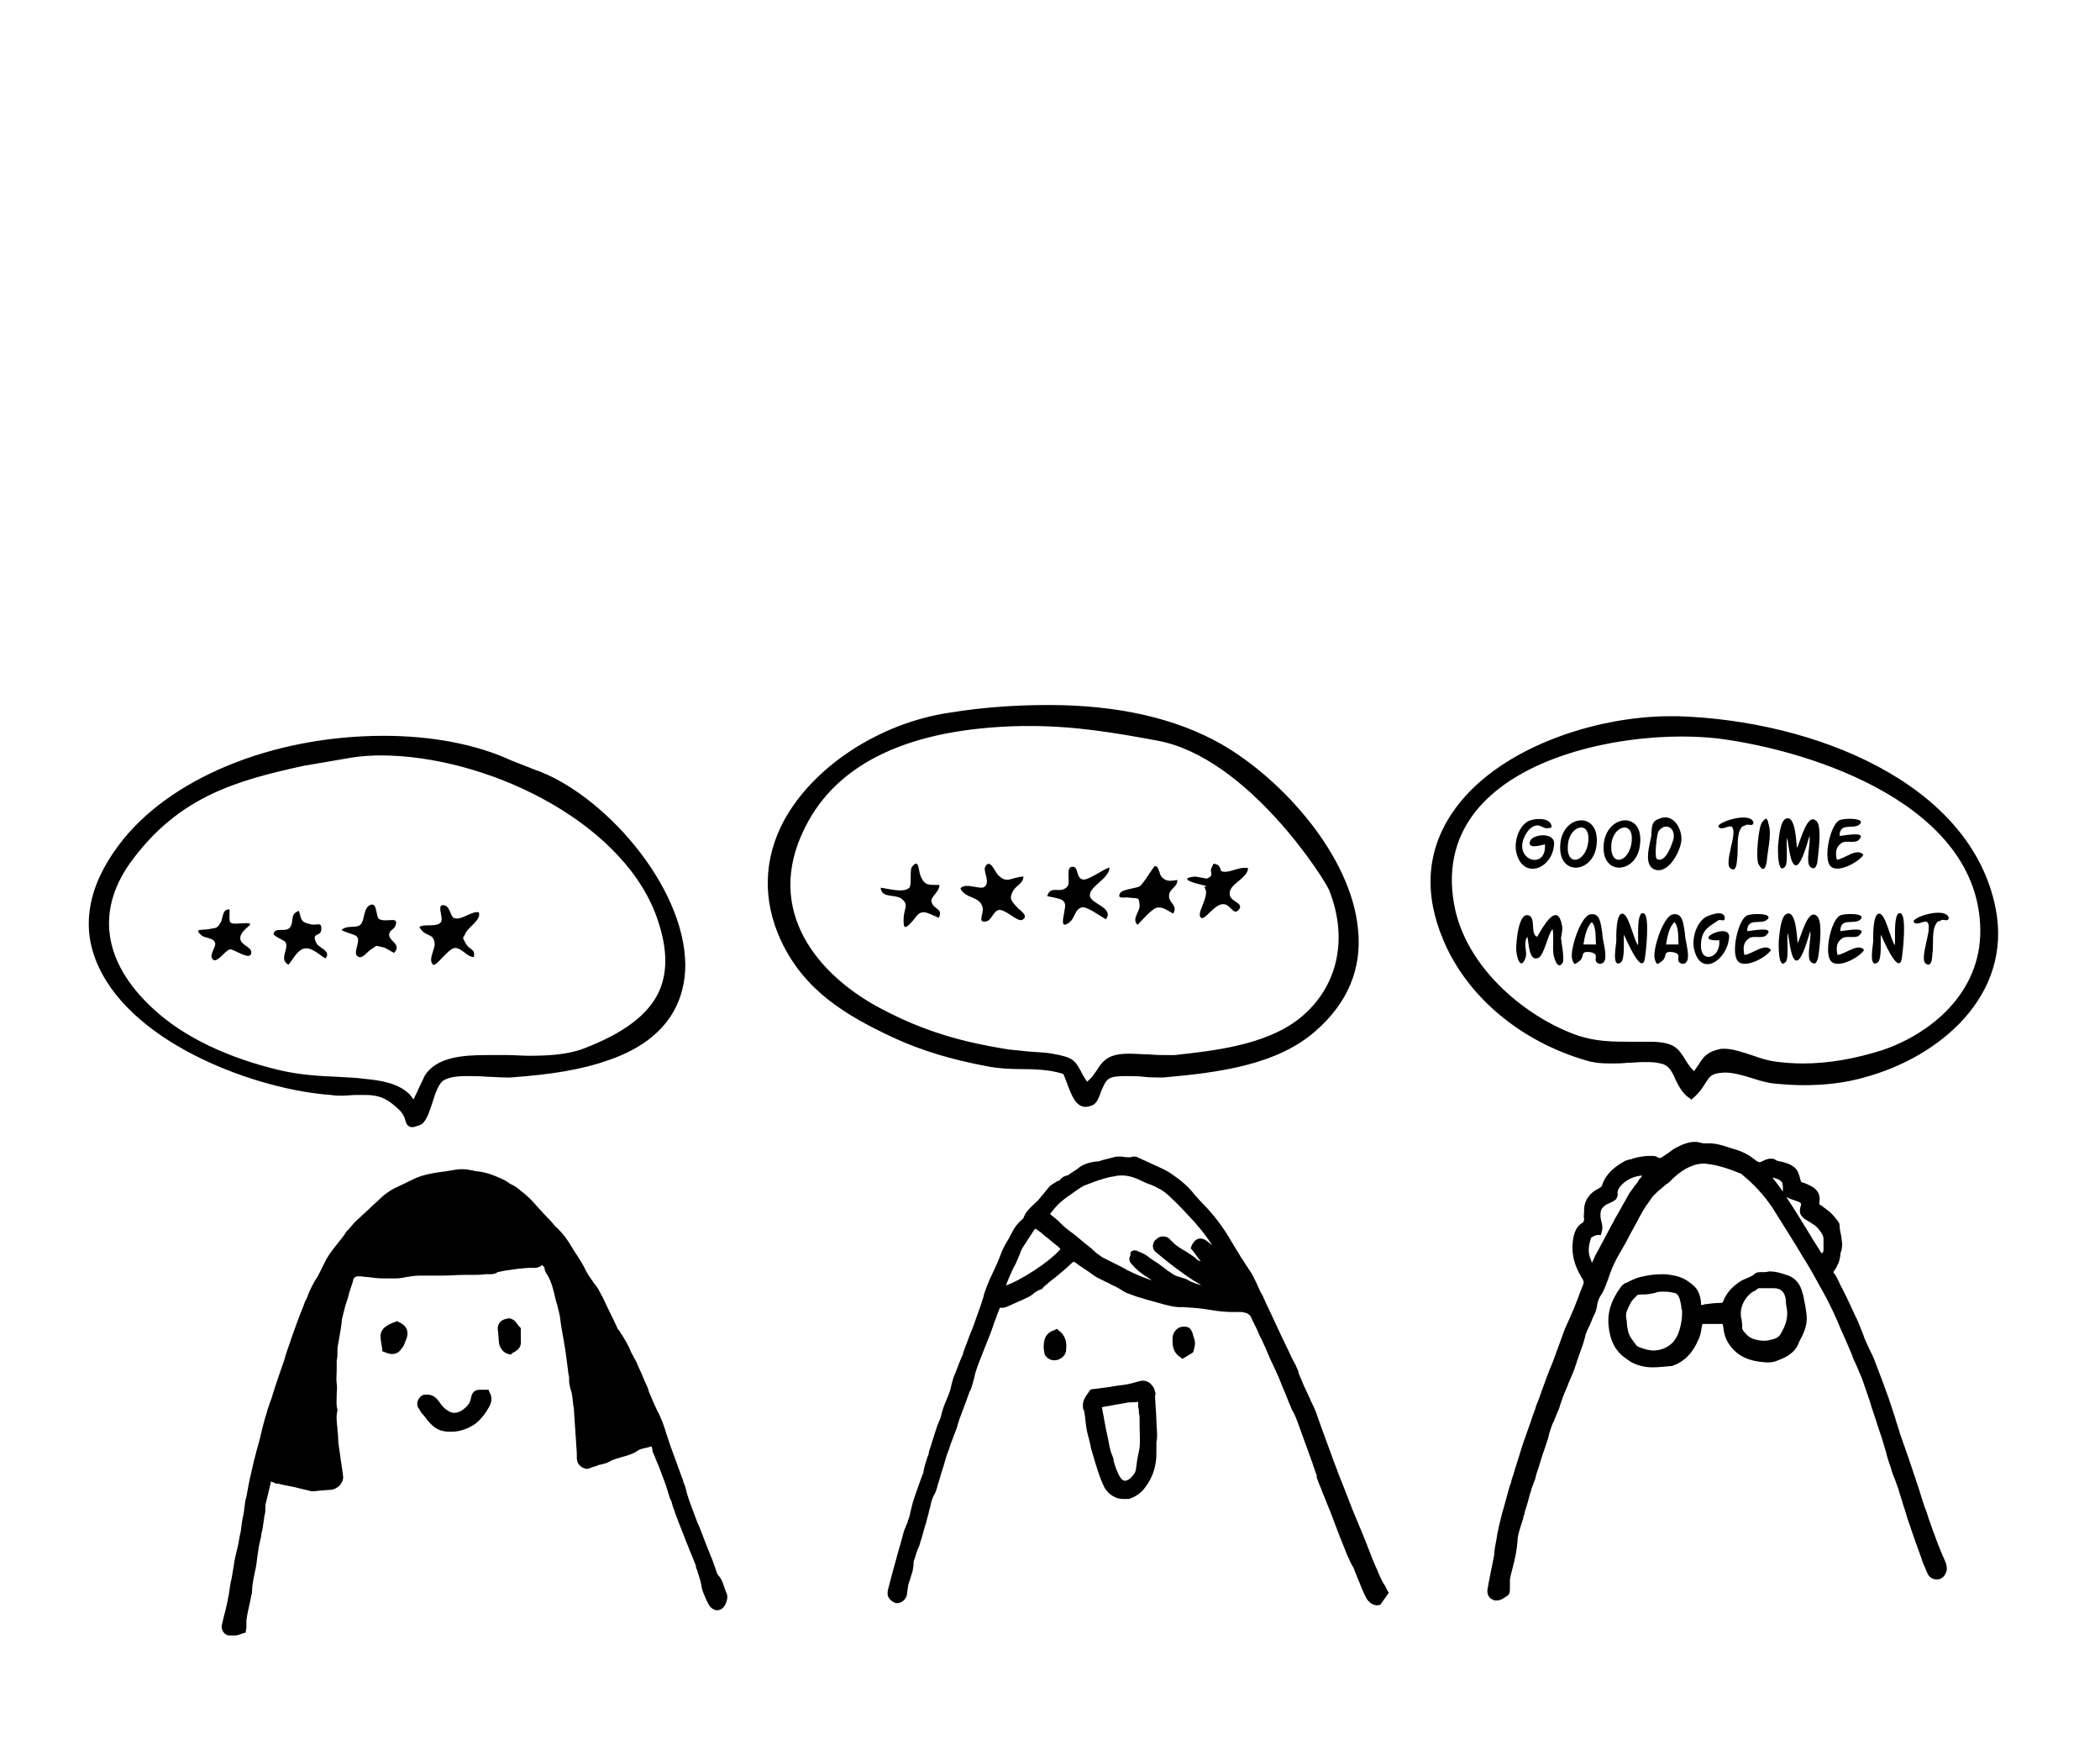 <svg xmlns="http://www.w3.org/2000/svg" viewBox="0 0 300 250"><path d="M33.6 233.6h-.8c-.4 0-.7-.2-.9-.5-.2-.3-.3-.7-.2-1 .1-.4.2-.9.3-1.3.3-1 .5-2.1.7-3.1.1-.8.2-1.5.4-2.3l.3-1.8c.1-.8.3-1.6.5-2.4.2-.8.3-1.7.5-2.5.1-.8.2-1.7.4-2.5.1-.5.1-.9.2-1.4 0-.3.1-.7.2-1l.2-1.1c.2-1.2.5-2.4.8-3.7.1-.5.3-1.1.4-1.6l.5-1.8c.3-1.3.6-2.6 1-3.8.1-.5.3-.9.4-1.3.1-.3.2-.5.3-.8.1-.4.3-.9.4-1.3l.6-1.8c.3-.8.5-1.5.8-2.3l.2-.7c.2-.7.5-1.4.7-2.1.6-1.7 1.2-3.4 1.9-5.1.1-.3.2-.6.4-.9.4-1.1.9-2.2 1.6-3.2l.6-1.2.6-1.2c.4-.7.9-1.4 1.4-2l.4-.5c.4-.5.8-1 1.1-1.5l.3-.3c.5-.6.9-1.1 1.5-1.6.4-.4.9-.8 1.4-1.3.5-.5 1-.9 1.5-1.4.6-.6 1.3-1.1 2-1.5.6-.3 1.3-.6 1.9-.9.3-.2.7-.3 1-.5 1.5-.7 3.1-.9 4.6-1.1l.6-.1c.6-.1 1.1-.2 1.7-.2.6 0 1.1.1 1.6.2.1 0 .3.1.5.1 1.2.1 2.3.5 3.4 1 .5.2 1 .5 1.4.8l.4.2c.4.2.8.5 1.1.8 1 .7 1.8 1.6 2.4 2.3.4.4.8.9 1.2 1.3.4.4.8.8 1.1 1.2.2.2.3.4.5.5.6.6 1.2 1.3 1.7 2.1.3.5.6 1 1 1.6.5.8 1 1.5 1.4 2.4.3.6.7 1.1 1.1 1.7.2.3.5.6.7 1 .2.4.4.7.6 1.1l.9 1.9c.4.8.8 1.6 1.2 2.5 0 .1.1.2.2.3.1.1.2.2.2.3.1.2.3.4.4.6.4.7.8 1.3 1.1 2.1.1.3.3.5.4.8.1.2.3.5.4.7.3.8.7 1.5 1 2.3l.3.7c.2.4.4.8.5 1.3.4.9.8 1.9 1.2 2.7.6 1.1 1 2.3 1.3 3.3l.6 1.8s.8 2.2 1.1 3c0 0 .4 1.1.5 1.4.1.2.2.4.2.6.2.5.4 1 .5 1.6.4 1.4 1 2.8 1.5 4.2.3.6.5 1.2.7 1.7.5 1.3 1 2.6 1.5 3.8l.6 1.7c0 .1 0 .1.1.2 0 .1 0 .1.1.2.5.5.7 1.2.9 1.8.1.3.2.5.3.8.3.6-.1 1.8-.7 2.2-.2.1-.4.2-.6.2-.5 0-1-.3-1.3-.9l-.3-.6c-.3-.7-.6-1.3-.7-2-.1-.8-.4-1.4-.6-2.2-.1-.2-.2-.4-.2-.7l-.6-1.5c-.1-.2-.2-.5-.3-.7-.2-.6-.5-1.2-.7-1.8-.6-1.5-1.2-3-1.7-4.5-.1-.4-.2-.8-.4-1.1-.3-1-.6-2-1-3-.2-.5-.4-1.1-.6-1.6-.3-.6-.5-1.3-.8-1.9-.1-.2-.1-.3-.1-.5 0-.1-.1-.2-.1-.3v-.1H93c-.2.1-.4.1-.7.2-.5.1-.9.2-1.2.4-.7.5-1.5.7-2.2.9-.6.2-1.2.3-1.7.6s-1 .4-1.4.5c-.2 0-.4.1-.6.2-.1 0-.3.1-.4.1-.2.1-.4.1-.5.2-.1 0-.3.1-.4.1-.4 0-.8-.2-1.1-.5-.3-.3-.4-.7-.4-1.1v-.5c0-.6-.1-1.2-.1-1.7-.1-1.4-.2-2.9-.3-4.4 0-.3 0-.5-.1-.8-.1-.8-.1-1.6-.4-2.4-.1-.4-.2-.8-.2-1.2v-.5l-.1-.5c-.2-1.6-.4-3.3-.7-4.9-.2-1.1-.4-2.2-.5-3.2-.1-.5-.2-.9-.3-1.3-.1-.5-.3-1-.4-1.5-.3-1.3-.6-2.5-1.3-3.5-.1-.2-.2-.4-.2-.6 0-.1 0-.2-.1-.2-.1-.2-.2-.3-.2-.3s-.1 0-.2.1c-.4.3-.8.3-1 .3h-.8c-.4 0-.9.1-1.3.1l-2.1.3-1 .2c-.4.3-.8.3-1 .3h-.7c-.8.1-1.5.1-2.2.1h-.9c-1 0-2 .1-3 .1H60c-.7 0-1.3.1-1.9.2-.5.1-1 .2-1.5.2H54.7c-.7 0-1.5-.1-2.2-.2-.3 0-1-.1-1-.1h-.1-.2c-.4 0-.7.1-.8.8l-.3.9c-.1.2-.1.4-.2.6l-.2.8c-.3.8-.5 1.6-.7 2.4-.1.4-.2.8-.2 1.2 0 .2-.1.4-.1.7 0 .2-.1.4-.1.6-.1.6-.2 1.2-.3 1.7-.1.4-.1.8-.1 1.3 0 .3 0 .7-.1 1v1.4c0 .7-.1 1.3 0 1.9.1.6 0 1.1 0 1.6 0 .8-.1 1.5.1 2.1v.2c-.2.8-.1 1.6 0 2.5 0 .4.1.9.1 1.3 0 .9.2 1.8.3 2.6l.1.8c.1.4.1.8.2 1.2 0 .3.1.6.1.9.1.4-.1.9-.4 1.3-.4.4-.9.7-1.4.7-.5 0-.9.1-1.4.1-.2 0-.8.1-.8.1h-.5c-.8-.2-1.7-.4-2.5-.6l-1-.2-.5-.1c-.4-.1-.7-.2-1.1-.2-.2-.1-.4-.2-.5-.2l-.2-.1-.1.5c-.2.9-.4 1.7-.6 2.5-.1.3-.1.7-.1 1 0 .3 0 .5-.1.8-.1.7-.2 1.3-.3 2-.1.4-.2.8-.2 1.1-.1.4-.2.8-.3 1.3-.1.4-.1.9-.2 1.3-.1.8-.2 1.7-.4 2.5-.2 1-.4 1.9-.4 2.8 0 .2 0 .3-.1.4v.1l-.2 1c-.2.9-.4 1.7-.5 2.6v.9c0 .3-.1.5-.1.8-.6.1-1 .4-1.5.4zM155.1 158.1c-1.4 0-2-1.6-2.6-3.2-.2-.5-.4-1.1-.6-1.5-1.8-.6-4-.7-6.1-.7-1.6 0-3.3-.1-4.8-.4-5.3-1-9.5-2.3-13.4-4.1-6.6-3.1-12.7-6.6-16.1-14-2.6-5.7-2.4-11.6.5-17 4.2-7.7 13.6-13.9 23.6-15.4 4.9-.8 9.7-1.1 14.2-1.1 9.9 0 18.2 1.9 24.7 5.6 8.7 5 18.5 15.9 19.5 26.4.6 5.7-1.5 10.6-6.1 14.6-5.5 4.8-13.7 5.9-21.7 6.6h-.7c-.6 0-1.3 0-2.1-.1-.9-.1-1.8-.1-2.6-.1-1.2 0-2 .1-2.4.4-.5.3-.8 1.1-1.1 1.8-.3.8-.5 1.5-1.1 1.9-.2.1-.7.3-1.1.3zm-7.9-54.4H146c-15.9.3-26.4 5.2-31 14.5-6 11.9 1.9 21.3 11.3 26.1 5.6 2.9 10.8 4.5 17.8 5.6.9.1 1.9.2 2.9.3 1.1.1 2.3.1 3.3.3 2.9.5 3.2.9 4 2.3.2.4.5 1 1 1.7.5-.4.9-.9 1.3-1.5.5-.8 1.1-1.8 2.4-2.2.6-.2 1.3-.3 2.3-.3.9 0 1.9.1 2.8.1 1 .1 1.9.1 2.7.1h1c5.5-.6 13-1.4 17.8-5.2 5.4-4.3 7.1-11.2 4.3-18.3-.5-1.4-11.6-19-24.5-21.4-5.9-1.1-11.7-2.1-18.2-2.1zM241.6 157c-1.1-.6-1.7-1.7-2.2-2.7-.5-1.2-1-2.2-2.2-2.4-.7-.2-1.4-.2-2.4-.2-.8 0-1.5.1-2.3.1-.8.1-1.6.1-2.5.1-1.3 0-2.3-.1-3.3-.4-9.4-2.7-17.1-9.1-20.5-17.2-2.8-6.6-2.4-12.7 1.2-18.1 6.1-9.2 20.3-13.9 31.2-13.9h1.1c19.4.6 41.9 9.5 45.4 27.5 2.4 12.4-8 21.2-18.8 24.1-2.8.8-5.7 1.1-8.7 1.1-1.3 0-2.6-.1-3.9-.2-1.1-.1-2.2-.4-3.4-.8-1.3-.4-2.7-.8-3.8-.8h-.2c-1.8.1-2 .5-2.6 1.4-.4.6-.8 1.4-2 2.4l-.3.2.2-.2zm-1.4-51.8c-9.6 0-23.1 2.8-29.4 10.7-3.1 3.9-4.1 8.7-2.9 14.1 2 8.7 10.3 15.3 17.2 17.8 2.8 1 5.3 1 8.1 1h2.9c3 .1 3.6.9 4.5 2.3.3.5.7 1.2 1.4 1.9.3-.4.5-.7.7-1 .7-1.1 1.2-1.8 3.2-2.2h.5c1.1 0 2.6.5 4.1 1 1.1.4 2.2.7 2.9.8 1.4.2 2.8.3 4.2.3 3.7 0 7.5-.7 11.3-1.9 6.8-2.3 14.1-8.1 14-17.2-.2-17.7-23.6-25.5-37.3-27.3-1.7-.2-3.5-.3-5.4-.3zM196.8 229.3c-.7 0-1.2-.4-1.6-1-.2-.4-.4-.8-.6-1.3-.2-.4-.3-.8-.5-1.2l-.6-1.5c-.1-.3-.3-.7-.5-1-.2-.4-.4-.9-.6-1.3-.4-1.1-.9-2.2-1.3-3.3-.4-1-.7-1.9-1.1-2.9-.4-.9-.7-1.8-1.1-2.7-.2-.6-.5-1.2-.7-1.8-.1-.2-.1-.3-.1-.5 0-.1 0-.2-.1-.3l-.5-1.5c-.7-1.9-1.4-3.9-2.1-5.8-.2-.5-.4-1.1-.7-1.6-.2-.3-.3-.7-.5-1.1l-.6-1.5c-.3-.7-.6-1.4-.9-2.2-.4-.9-.8-1.8-1.2-2.6l-.6-1.4c-.1-.3-.3-.6-.4-.9-.2-.4-.3-.7-.5-1l-.3-.7c-.3-.7-.7-1.4-1-2.1-.2-.4-.6-.6-1.3-.7h-1.3c-.9 0-2.1-.1-3.2-.3-1.1-.2-2.3-.3-3.9-.4h-.7c-1.2-.1-2.4-.5-3.5-.8-.4-.1-.7-.2-1.1-.3-.5-.2-1.1-.3-1.6-.5l-.8-.3c-.1 0-.3-.1-.5-.2-.4-.2-.8-.5-1.2-.7-.3-.2-.7-.3-1-.5-.3-.2-.7-.3-1-.5-.4-.2-.9-.4-1.3-.7-.7-.5-1.4-1-2.2-1.5-.2-.2-.4-.3-.7-.5-.2.1-.4.3-.5.4-.7.7-1.5 1.3-2.2 1.9-.4.3-.8.6-1.1.9-.2.1-.3.3-.5.4-.1.2-.3.4-.5.4-.3.1-.6.3-.9.5l-.2.2c-.4.3-.7.4-1.1.6l-.4.2c-.8.3-1.5.7-2.3 1-.3.1-.5.1-.8.1h-.1v.1c-.1.3-.3.7-.4 1-.1.4-.3.8-.4 1.1-.2.6-.4 1.2-.6 1.7-.3.7-.5 1.3-.8 2-.3.8-.6 1.5-.9 2.3-.2.6-.4 1.1-.5 1.7-.1.4-.2.7-.3 1.1-.1.3-.2.7-.4 1l-.5 1.4-.9 2.4c-.1.2-.1.4-.2.6-.1.2-.1.5-.2.7-.2.5-.4 1.1-.6 1.6-.3.7-.5 1.5-.8 2.2-.3.9-.5 1.8-.8 2.6-.2.8-.5 1.6-.7 2.4-.1.3-.2.6-.4.9-.2.4-.3.7-.4 1.1-.1.6-.3 1.1-.4 1.7-.1.2-.1.4-.2.7l-.1.4c-.3.9-.5 1.8-.8 2.7-.1.4-.2.7-.4 1.1-.2.5-.3 1-.5 1.5-.1.2-.1.5-.1.7 0 .3-.1.5-.1.8-.1.3-.2.7-.3 1l-.3.9c-.1.3-.1.7-.2 1.2 0 .9-.6 1.5-1.4 1.6-.6 0-1.4-.7-1.4-1.3 0-.3 0-.5.1-.8.2-.8.4-1.5.6-2.3l.5-1.8c.3-1.2.7-2.4 1-3.6.1-.5.3-.9.5-1.4.1-.2.2-.4.2-.6.2-.4.3-.9.4-1.4l.3-1.2c.3-1 .7-2 1-2.9l.4-1.1c0-.1.1-.1.1-.2.1-.9.4-1.6.6-2.3.1-.2.2-.4.2-.7.2-.6.4-1.3.6-1.9.3-.9.5-1.7.9-2.6.2-.4.3-.9.4-1.3.2-.7.5-1.4.8-2.1.2-.5.4-1 .5-1.6.1-.4.2-.8.3-1.1l.6-1.5c.1-.3.2-.5.3-.8.1-.2.2-.5.3-.7.1-.2.2-.4.2-.6l.6-1.6c.3-.9.7-1.7 1-2.6.4-1.2.9-2.4 1.3-3.8.2-.9.6-1.7.9-2.5l.2-.4c.2-.4.3-.7.5-1.1.3-.6.5-1.1.7-1.6.3-.9.7-1.7 1.2-2.5.2-.3.3-.6.5-.9.4-.9 1-1.6 1.7-2.2.3-.9.9-1.4 1.5-2 .3-.3.6-.5.8-.8.2-.2.3-.4.5-.6.3-.4.6-.7.9-1.1.3-.3.7-.5 1-.7.1-.1.3-.1.4-.2h.1c.3-.5.7-.6 1-.7.2 0 .3-.1.4-.2.2-.1.4-.3.6-.4.3-.2.5-.3.7-.5.8-.6 1.7-.8 2.5-.9h.2c.2 0 .4-.1.7-.2l.8-.2 1.2-.3h.8c.4.1.7.1 1 .1.2 0 .3 0 .5-.1h.2c.2 0 .3 0 .5.1.7.3 3.9 1.8 3.9 1.8.8.4 1.4.9 2.1 1.4.9.7 1.6 1.4 2.2 2.2.4.4.7.8 1.1 1.2 1.5 1.5 2.9 3.3 4.1 5.4.5.8.9 1.5 1.4 2.3.5.8 1 1.5 1.5 2.3.5.9.9 1.8 1.3 2.7l.2.3c.4.9.8 1.8 1.3 2.8.4.9.9 1.9 1.3 2.8.4.8.8 1.7 1.2 2.5.3.7.6 1.3 1 2 .1.2.2.5.3.7l.1.2v.2l.8 1.9c.5 1 .9 2 1.4 3 .1.2.2.5.3.7l.1.3.6 1.7c.5 1.4 1 2.7 1.5 4.1.3.9.7 1.8 1 2.7l.8 2c.4 1 .8 2.1 1.2 3.1l1.5 3.6.6 1.5.5 1.3c.4 1.1.9 2.1 1.3 3.1.2.4.4.9.7 1.3.1.2.3.5.4.8l.2.3-1.2 1.7-.4.1zm-34.7-50.7c.1 0 .3 0 .4.1.5.2 1 .4 1.4.7.5.4 1.1.8 1.6 1.1l1.2.9c.1.1.2.2.3.2.4.3.8.6 1.2.7.3.1.6.2 1 .3.3.1.5.2.8.4.5.2.9.4 1.4.5.2 0 .4.1.6.2-.5-.2-1-.5-1.5-.8-1.7-1.1-3.4-2.4-5.2-3.9-.4-.3-.6-.6-.6-1 0-.3.1-.7.5-1 .3-.3.6-.4 1-.4s.8.2 1 .5c.4.4.8.8 1.3 1.1.7.4 1.3.8 1.9 1.2.1.1.3.2.4.3.2.2.4.4.6.4.1 0 .1 0 .2.1-.4-.4-.7-.9-1-1.3l-.5-.6.1-.3c.4-.9.9-1.1 1.3-1.1s.7.2 1.1.5c.2.2.4.3.6.5l-.6-.9c-.7-1-1.4-1.8-2-2.5-1.2-1.3-2.3-2.5-3.4-3.5-.5-.5-1.1-1-1.8-1.3-.5-.3-1-.5-1.6-.7-.4-.2-.9-.4-1.3-.6-.7-.3-1.4-.5-2.2-.5-.3 0-.7 0-1 .1-.9.1-1.8.4-2.7.7-.3.1-.5.2-.8.3-.5.2-.9.3-1.2.5-.7.4-1.3.9-1.9 1.3-.5.3-.9.7-1.3 1-.3.3-.7.7-1 1.1l-.4.5c.2.2.4.3.6.5.2.1.3.3.5.4l.6.6c.4.4.8.7 1.2 1 .7.5 1.4 1.1 2.1 1.7.3.2.6.5.9.7l.3.3c.4.4.9.7 1.3 1l2.4 1.2c.4.2.8.4 1.1.6 1.2.6 2.4 1.1 3.6 1.5-.2-.1-.4-.3-.6-.4-1-.6-1.8-1.3-2.3-1.9-.5-.5-.4-1-.2-1.3-.1-.5.2-.7.6-.7zm-14.2-3.1c-.1.1-.2.2-.3.4-.1.1-.1.2-.2.3l-.4.6c-.3.5-.6.9-.9 1.4-.2.3-.3.6-.4.9-.2.5-.4.9-.6 1.4-.4.7-.7 1.4-1 2.1-.1.3-.3.7-.4 1 1.9-.6 6.2-3.3 7.8-5.2l-.4-.4c-.7-.5-1.3-1.1-2-1.6.1 0-1.1-.9-1.2-.9.1 0 0 0 0 0zM58.9 161c-.7 0-.9-.6-1-1-.1-.4-.3-.9-.8-1.4-1.8-1.8-3.1-2.2-4.9-2.2h-1.4c-.6 0-1.2.1-1.9.1-.5 0-1.1 0-1.6-.1-10.3-.7-28-7-33.2-18.3-2.6-5.5-1.6-11.4 2.8-17.3 7.1-9.6 22-15.7 37.9-15.7 6.9 0 13.2 1.2 18.2 3.5l3.3 1.3c9.7 3.3 21.5 16.5 21.6 27.9 0 4.5-1.9 10.5-10.9 13.6-3.9 1.4-8.4 2.1-14.1 2.5h-.7c-.8 0-1.7-.1-2.6-.1-1-.1-2-.1-3-.1-1.5 0-2.5.2-3.2.6-.7.4-1.2 1.8-1.6 3.1-.5 1.5-.9 2.9-1.8 3.3-.6.2-.9.3-1.1.3zm-4.5-53.1c-1.4 0-2.8.1-4.1.3l-7 1.2c-9.6 2.1-17.6 4.4-24.3 13.3-5.4 7.1-4.4 14.7 2.9 21.4 4.3 4 10.6 7 18.2 8.8 2.7.6 5.3.8 8 .9 1.3.1 2.6.1 4 .3 2.2.2 4.8.6 6.4 2.2.2.2.3.4.4.5.1.1.1.2.2.2.2-.5.5-1 .7-1.5.3-.6.6-1.3.9-1.9 1.7-2.6 5.3-2.9 8.9-2.9h2.9c1 0 2.1.1 3.1.1 2.3 0 5.3-.1 7.7-1 5.8-2.2 9.4-4.9 10.9-8.3 1.3-3 1.1-6.6-.6-11.1-5.3-13.5-24.5-22.5-39.2-22.5zM213.8 228.6c-.2 0-.4 0-.5-.1-.6-.2-.9-.8-.8-1.5.1-.7.8-4.1.8-4.1.1-.5.2-.9.2-1.4.1-.8.3-1.6.4-2.4.2-1.1.5-2.1.7-3 .4-1.3.7-2.6 1.1-3.9.1-.2.2-.5.2-.7.1-.2.1-.4.2-.6.2-.5.3-1.1.5-1.6.3-1 .6-1.9.9-2.9.4-1.1.8-2.3 1.2-3.4.2-.6.4-1.2.6-1.7.1-.4.2-.7.4-1.1.2-.5.3-.9.5-1.4.5-1.4 1-2.8 1.6-4.2l.3-.8 1.2-3.3c.2-.6.5-1.3.8-1.9.2-.5.5-1.1.7-1.6.5-1.2.9-2.4 1.4-3.6.1-.3 0-.6-.3-1-1.2-2-1.5-3.9-1.1-5.8.2-.7.4-1.4 1.2-1.9.2-.1.3-.3.3-.6-.1-.4 0-.7 0-1.1v-.4c.1-1.2.8-2.2 2-2.8.4-.2.6-.4.6-.6.6-1.7 1.9-2.6 3.1-3.3.3-.2.6-.2.8-.3.1 0 .3 0 .4-.1.7-.2 1.5-.4 2.5-.4h.2c.3 0 .6 0 .9.2.1.1.2.1.3.1.2 0 .3-.1.6-.3.2-.1.4-.3.6-.4.4-.3.9-.7 1.4-.9l.2-.1c.6-.3 1.4-.6 2.2-.6.2 0 .5 0 .7.1.2 0 .3.1.6.1h.7c1 0 2 .3 2.9.6l.3.1c1.1.3 2.2.7 3.2 1.5.4.3.6.5.9.5.1 0 .3-.1.5-.2.3-.2.6-.2.8-.3h.5c.2 0 .3.1.5.2.1.1.3.1.6.2.2 0 .4.1.5.1l.3.1c.3.1.6.2.9.4.2.1.6.4.8.8.2.4.3.8.4 1.2 0 .1.1.2.1.3l.2.1c.4.1.8.3 1.2.5 1 .5 1.4 1.3 1.2 2.4v.2c.1.1.2.1.3.2l1.2.9c.3.3.6.6.9 1 .1.1.2.2.3.4.1.1.2.3.2.6 0 .4.1.8.2 1.3.1.7.3 1.5 0 2.4-.1.2-.1.3-.1.5s-.1.4-.1.6c-.1.4-.3.8-.5 1.2-.1.2-.3.4-.4.6.1.2.3.4.4.6.3.5.5 1.1.8 1.6l.6 1.2c.6 1.2 1.1 2.4 1.7 3.6l.6 1.5c.2.4.3.9.5 1.3s.4.9.6 1.3c.3.6.6 1.2.8 1.8.7 1.8 1.3 3.4 1.9 5.1l.9 2.7c.2.8.5 1.5.7 2.3.4 1.2.9 2.5 1.3 3.7l.6 1.8c.1.4.3.8.4 1.2l.5 1.5c.3 1 .6 2 1 3 .5 1.6 1.1 3.2 1.7 4.8.2.4.3.8.5 1.2.2.5.4.9.6 1.4.1.4.2.9 0 1.3-.2.6-.7 1-1.3 1-.7 0-1.2-.4-1.4-1-.1-.2-.2-.4-.3-.7-.2-.4-.4-.9-.5-1.3-.6-1.6-1.2-3.3-1.8-5.1-.3-.8-.5-1.7-.8-2.5-.2-.8-.5-1.5-.7-2.3-.2-.5-.3-.9-.5-1.4-.2-.5-.4-.9-.5-1.4-.3-.9-.6-1.7-.8-2.6-.2-.7-.4-1.3-.6-2-.5-1.4-.9-2.8-1.4-4.2l-.3-1c-.4-1.1-.7-2.1-1.1-3.2l-.9-2.1c-.2-.4-.4-.8-.5-1.2l-.9-2.1s-.6-1.4-.8-1.8c-.3-.8-.7-1.6-1-2.3-.6-1.3-1.3-2.6-2.1-4-.8-1.5-1.5-2.7-2.2-3.8-1.3-2.2-2.9-4.7-4.4-7.1-1.2-1.8-2.7-3.4-4.3-4.7-.1-.1-.2-.2-.3-.2-1.7-.7-3-1.1-4.3-1.3-.3 0-.5-.1-.8-.1-.6 0-1.2.1-1.7.3-1.4.5-2.4 1.4-3.5 2.5l-.2.1c-.2.2-.5.4-.7.6-.2.2-.4.3-.6.5l-.7.7c-.3.4-.6.9-1 1.4-.5.8-1 1.7-1.4 2.5-.5.9-1 1.8-1.4 2.6l-1.2 2.1c-.5.9-1 2-1.4 3.3-.3.7-.5 1.5-1 2.2-.3.4-.5 1-.6 1.8-.1.4-.2.7-.3.9-.1.1-.1.2-.2.4-.2.4-.3.8-.5 1.2-.3.6-.6 1.2-.7 1.8-.2.8-.5 1.6-.8 2.4-.1.4-.3.8-.4 1.2-.3 1-.7 1.9-1.1 2.8-.2.6-.5 1.2-.7 1.7-.2.5-.3.9-.5 1.4-.1.4-.2.7-.4 1.1-.1.3-.3.7-.4 1-.1.3-.3.6-.4.9l-.3.9c-.1.2-.2.8-.2.8l-.6 1.8c-.4 1.1-.7 2.3-1.1 3.4l-.2.8-.2.5c-.1.3-.2.5-.3.8-.1.5-.3.9-.4 1.4-.1.5-.3 1-.4 1.4-.1.3-.2.5-.2.8-.1.2-.2.5-.2.7l-.3.9c-.2.7-.5 1.5-.5 2.2-.1 1.4-.4 2.8-.7 3.9-.2.7-.3 1.2-.4 1.7v1.3c0 .3 0 .6-.2.9-.8.6-1.2.8-1.7.8zm20.8-60.7c-1.1.1-2.1.5-2.9 1.3-.4.4-.7.9-.6 1.3 0 .6-.3.9-.5 1-.3.2-.6.3-.8.4-.5.2-.8.5-1 .8-.2.4-.2 1-.1 1.5.2.7.3 1.2.1 1.8l-.1.4h-.4c-.4 0-.9.3-1 .4-.1.3-.2.7-.3 1.1v.2c-.1.6 0 1.3.3 1.9 0 .1.1.3.1.4.1-.1.1-.3.2-.4.2-.5.4-.9.7-1.4l2.4-4.5c.3-.5.5-.9.8-1.4.3-.6.7-1.2 1-1.8.3-.6.7-1 1-1.5.3-.3.5-.6.7-1 .2-.1.3-.3.4-.5zm20.6 3.1c1.2 1.8 2.3 3.6 3.4 5.4.5.9 1.1 1.7 1.6 2.6.2-.1.3-.1.3-.5V177c0-.5-.2-.8-.6-1.3-.3-.5-.8-.8-1.3-1.1-.3-.2-.5-.3-.8-.5-.6-.5-.8-.8-.6-1.7.2-.5.1-.6-.4-.8l-.6-.2c-.3-.1-.5-.2-.8-.3.1 0-.1-.1-.2-.1zm-2-2.8c.5.6 1 1.3 1.5 2v-.6c0-.4-.1-.6-.1-.7-.3-.4-.8-.6-1.4-.7z"/><path d="M236.1 195.3c-1 0-2-.2-3-.7-.5-.3-1-.7-1.4-1-1.1-1-1.7-2.3-1.9-4.2-.2-1.8.3-3.6 1.7-5.5.2-.3.5-.6.9-.7l.4-.2c.6-.3 1.3-.6 2-.7.8-.2 1.8-.3 2.8-.3.6 0 1.1.1 1.6.2 1 .2 1.8.6 2.7 1.4.6.5 1 1.3 1.1 2.4v.4c.2 0 .3 0 .5-.1.8-.1 1.5-.2 2.3-.2.2 0 .3 0 .4-.3.4-1 1.1-1.9 2.3-2.7.3-.2.7-.4 1-.5.4-.2.8-.3 1.1-.6.3-.3.7-.3 1.1-.3h.4c.3 0 .5-.1.7-.1.8 0 1.5.2 2.1.4l.3.1c1.1.3 2 1.2 2.3 2.6l.1.3c.2 1 .4 1.9.5 3 .1 1.4-.5 2.6-1.1 3.7l-.1.3c-.6 1.3-1.8 1.9-2.9 2.3-.4.2-.9.3-1.4.3h-.2c-1.6-.1-3.6-.4-5-2.1-.8-.9-1.1-1.9-1.2-2.8 0-.2-.1-.4-.1-.6h-2.9c0 .2-.1.3-.1.5-.1.6-.2 1.3-.5 1.8-.8 1.9-2 3.1-3.7 3.7-1.1.1-2 .2-2.8.2zm-2-2.9s.1 0 0 0c.8.3 1.5.5 2.1.5.5 0 1-.1 1.5-.3 1-.4 1.6-1.1 2-2 .4-1 .6-2.1.6-3.2 0-.1 0-.3-.1-.5 0-.4-.1-.8-.2-1.2-.1-.4-.3-.9-.7-1-.4-.1-.9-.2-1.4-.2h-.7c-.3 0-.6.1-.9.2-.5.1-1 .2-1.5.2h-.4c-.2 0-.5 0-.7.3-.3.3-.5.5-.7.8l-.1.2c-.3.6-.7 1.3-.6 1.9 0 .2.1.5.1.7 0 .5.1 1 .2 1.4.2.8.7 1.3 1.2 2l.3.2zm16.5-8c-.4.2-.7.5-.9.7-.7.8-1.1 1.8-1 2.8 0 .2 0 .3.1.5 0 .3.1.7.1 1-.1.4.1.7.5 1.1.5.6 1.2.9 2.4 1h.2c.3 0 .5 0 .8-.1.6-.1 1.3-.3 1.6-.9.7-1.2 1-2.2.9-3.3-.1-.6-.2-1.1-.2-1.7-.2-1-.7-1.5-1.7-1.5h-2.2c-.4.3-.5.4-.6.4zM160.4 214.1c-1 0-2-.6-2.6-1.6-.4-.8-.7-1.6-.9-2.2-.3-.9-.6-1.9-1-3.3-.1-.3-.1-.6-.2-.9-.1-.3-.1-.6-.2-.8-.3-1-.4-2-.5-3l-.1-.6c0-.1 0-.2-.1-.3-.1-.2-.1-.4-.1-.7 0-.7.4-1.3.8-1.8l.1-.2c.2-.3.5-.3.7-.3l1.5-.2c.9-.1 1.8-.3 2.8-.4.7-.1 1.4-.3 2.1-.5.2 0 .3-.1.5-.1.5 0 1 .2 1.3.6.3.3.5.7.5 1.1h.1l-.1.6.1 1.5c.1 1.3.1 2.5.2 3.8 0 .4 0 .8-.1 1.2V207.3c0 .5 0 1.1-.1 1.6-.2 1.4-.8 2.7-1.7 3.8-.5.6-1.2 1.1-2.1 1.4h-.9zm1.2-13.8h-.3c-1.1.2-2.3.4-3.4.6-.1 0-.4.1-.5.1 0 0 .1.3.1.4v.1c.1.5.2 1 .3 1.6.2 1.2.5 2.3.7 3.5.1.4.2.9.4 1.3.1.3.2.5.2.8.2.7.4 1.3.7 1.9.2.4.5.9.9.9.3 0 .7-.2 1.1-.7.3-.3.5-.7.5-1.2.1-.4.1-.9.2-1.3l.3-1.5c.1-1 0-2.1 0-3.1v-.9c0-.3 0-.7-.1-1 0-.3 0-.5-.1-.8v-.3-.5c0 .1-1 .1-1 .1zM64.5 204.5c-.4 0-.8 0-1.2-.1-1-.2-1.6-.8-2.2-1.5-.3-.4-.6-.8-.9-1.1l-.3-.5c-.4-.5-.4-1.1 0-1.6.2-.3.5-.5.9-.5h.4c.9.1 1.3.7 1.6 1.1.4.6.7.9 1.2 1.2.3.2.6.3.9.3.3 0 .7-.1 1-.3.8-.5 1.3-1.1 1.4-1.9.2-1 .8-1.1 1.4-1.1h1.1l.1.3c.3.5.5 1.2 0 2.1-.6 1.1-1.2 1.8-1.9 2.4-1 .7-2.2 1.2-3.5 1.2zM73.1 193.5c-1-.1-1.6-.7-1.8-1.6-.1-.7-.1-1.5-.2-2.1 0-.7.4-1.2 1.1-1.4.2 0 .3-.1.4-.1.3 0 .8.1 1.2.7.1.1.2.2.3.4l.2.2.1.1v1.7c.1.8-.2 1.3-.9 1.7-.1 0-.1.1-.2.1l-.3.2.1.1zM56 193.4c-.3 0-.7-.1-1.1-.3l-.3-.1v-.3c0-.2-.1-.5-.1-.7-.3-1.5-.3-2.4 2-3.2l.2-.1.2.1c1.2.5 1.6 1.4 1.1 2.6l-.1.2c-.1.4-.3.8-.6 1.1-.3.5-.8.7-1.3.7zM150.6 194.3c-.3 0-.6-.1-.9-.3-.2-.2-.5-.4-.5-.8-.2-.8-.1-1.7.2-2.3.3-.5.8-.8 1.2-.9l.4-.2.2.2c1.1.8 1.2 1.8 1.1 2.8 0 .8-.8 1.5-1.7 1.5zM168.7 193.9c-1.2-.7-1.2-1.8-1.2-2.7 0-.9.7-1.7 1.5-1.7h.3c.7 0 .9.5 1.1 1v.1c.4 1.1.4 1.3.1 2.4l-.1.2-1.5.9-.2-.2zM137.2 126.9c.7-.9 2.8.2 3.4-.2 1-.7-.3-2.3.2-3 .7-1.1 1.4 1 1.8 1.3 1.3 1.3 1.8.3 3.6.2 0 1-1.1 1.3-1.5 2.1-.6 1.1-.2 1.4.7 2.4.3.3 1.7 1.2.6 1.7-.7.3-2.5-1.7-3.4-1.4-.7.2-1 1.5-1.7 1.6-1.3.3-.4-1-.5-1.9-.4-1.8-2.4-1.2-3.2-2.8zM158 131.3c-.8-.4-2.6-1.8-3.4-1.7-1.1.2-1 1.6-1.9 2.2-1.1.8-.9-.3-.7-1.3.1-.9.4-1.4-.2-1.9-.4-.3-1.8-.5-2.2-.6.5-1.7 1.9-.2 2.9-1.4.5-.6-.4-2.9.8-2.8.8.1.4 1.5 1.3 1.8.7.3 2.9-1.4 3.9-1.7 0 1.6-2.9 2.7-2.8 4 0 1.2 3.5 1.7 2.3 3.4zM172 126.7c.2 0 .3 0 .2-.2-1-.2-4.3-1-1.5-1.3.2 0 1.6.3 1.7.3 1.2-.5.3-.9.7-1.6.3-.4 0-.7.8-.4.3.1.6.9.5.9 1.1.5 2.5-.7 3.9-.4-.1 1.6-3 2.3-2.6 3.9.2.9 2 1.1 1.3 2-.7.9-1.1-.4-1.9-.7-1.4-.5-2.9 2.3-3.5 1.9-.9-.6 1.5-3.3.4-4.4zM125.8 126.8c1 .1 3.3.8 4.1 0 .4-.4 0-2.6.4-3 1-1.3.9.6 1.2 1.3.6 1.4 1.1 1.3 2.7 1.3 0 1.1-1.4 1.7-1.1 2.5.3 1 1.7.9 1 2.2-.5-.2-1.6-.8-2.1-.8-.8 0-1 .5-1.5 1.1-1.2 1.4-1.5 1.4-1.4-.4.1-1.4.8-1.8-.4-2.7-1.1-.6-2.7 0-2.9-1.5zM162.5 132.1c-.9-.9.4-1.9.3-2.8-.1-1.3-.2-.9-1.6-1.1-.4-.1-1.7.3-1.2-.6.3-.6 2.3-.7 2.8-1 .6-.4 2-2.9 2.2-2.9.6 0 .6 1.3 1 1.6.7.7 1.2.5 2.2.4 0 1.1-1.2 1.2-1.2 2.3 0 1 1.3 1.3.6 2.5-.9-.5-1.6-1.1-2.5-.8-.8.4-1.9 1.7-2.6 2.4zM68.4 130.3c.4 1.1-1.5 2.1-1.9 3-.4.9-.5.4 0 1.4.6 1.1 1.4.7 1.2 2-1 0-1.7-1.3-2.7-1.3-.9 0-2.7 2.7-3.1 2.4-.8-.6.2-2.2.2-2.9-.1-1.8-1.3-.9-2.2-2.5.8-.5 2.5.1 3.1-.7.4-.6-.7-2.6.4-2.4.9.1.9 1.5 1.4 1.8 1 .5 2.5-1 3.6-.8zM56.3 136.1c-.5-.2-1.1-.7-1.6-.8-1.4-.3-.6-.3-1.7.3-.5.3-1.3 1.5-1.9 1-.8-.5.6-2.3-.2-2.9-.4-.3-1.9-.6-2.1-.9 1-.8 2.4 0 2.9-1 .4-.8.3-2.4 1.4-2.6.8-.1.6 1.9 1.1 2.1 1.1.5 2.8-.5 2.3.9-.2.6-1 .7-.9 1.4.1.9 1.8 1.3.7 2.5zM41.2 137.8c-1.4-.8.1-2.2-.4-3.2-.1-.3-1.9-.9-1.7-1.3.3-.9 1.7-.1 2.3-.8.7-.9-.1-1.9 1.3-2.4.4 1.4.3 1.6 1.6 1.9.9.3 1.7-.5 1.6.8-.1 1.1-1.5.3-.7 1.9.3.7 2.2 1.1 1.3 2.2-.9-.5-2-1.7-3.1-1.4-.9.2-1.6 1.6-2.2 2.3zM32.8 129.9c0 2-.3 2.1 1.5 2 2.9-.2.6.4.1 1.7-.5 1.4 1.6 1.5 1.5 2.5-.1 1.2-2.4-.5-3-.5-.8.1-2 2.3-2.6 1.3-.4-.6.7-1.8.4-2.3-.3-.7-1.5-.6-1.9-1-1.2-1 0-.7 1.1-.9 1.1-.2 1.1-.1 1.6-.9.4-.6.2-2 1.3-1.9z"/><g><path d="M222 120.7c-.3 3.5-4.5 5-5.4 1-.3-1.5.3-3.6 1.7-4.4.8-.4 2.9-.6 3.3.5.2.6-.2.4-.6.5-.3.1-1-.5-1.5-.4-.7.1-1.2.7-1.5 1.2-2.2 3.7 3 5.4 2.7 1.5-.5.1-2.6.8-2.1-.5.4-1 3.7-1.3 3.4.6zM228.1 120.5c-.3 4.3-5.6 4.8-5.2.1.3-4.3 5.6-4.8 5.2-.1zm-1.2-.3c.3-3.1-2.6-2.3-2.9.3-.4 3.5 2.6 2.7 2.9-.3zM234.3 120.5c-.3 4.3-5.6 4.8-5.2.1.4-4.3 5.7-4.8 5.2-.1zm-1.2-.3c.3-3.1-2.6-2.3-2.9.3-.3 3.5 2.6 2.7 2.9-.3zM240.2 120c-.1 1.5-1.8 4.9-3.8 4.2-1.7-.6-.7-3.6-.5-4.8.1-1-.1-2 1-2.4 2-1 3.4 1.2 3.3 3zm-1.1-.3c.2-1.7-1.4-2.2-2.2-.9-.2.4-.6 3.6-.2 3.9 1.3.7 2.3-2.5 2.4-3zM250.5 117.5c-.1.6-.7.2-1 .3-.7.4-.5 0-.9.7-.5.9-.3 2.7-.4 3.8-.1.5 0 2.3-.9 1.8-.7-.3-.2-2.2-.1-2.7.1-.7.8-2.8.2-3.3-.4-.3-1.5.6-1.9 0-.4-.6 4.6-2.3 5-.6zM252.4 123c-.2 1.3-.6 1.5-1.2.4-.4-.9 0-5.2.5-5.9.7-1 .8-.5 1 .4.4 1.3-.2 3.7-.3 5.1zM259.6 123.3c-.2.6-.4 1-1 .5-.7-.6.1-3.4-.1-4.4-.2.6-1.1 4.1-1.9 4.2-.9.1-1.1-3.3-1.3-3.9-.2.7.2 3.6-.3 4.1-1.1 1.2-1-2.5-1-2.9.1-.8.2-3.3 1-3.9 1.5-.9 1.6 3.3 1.7 4.1.5-.8 1.5-5.4 2.9-3.7.7 1 .1 4.9 0 5.9zM266.2 122.1c-.7 1.1-3.9 2.8-4.8 1.5-.9-1.3.1-5.7 1.3-6.4.6-.4 4.1-.4 2.9.6-.9.7-2.8-.4-2.8 1.6.4 0 4.2-.8 2.7.6-.5.5-1.8 0-2.4.4-.9.6-.9 1.4-.7 2.4 1.1-.1 2.9-1.8 3.8-.7zM223.3 137.4c-.8 1.5-1.4-.9-1.4-1.3-.1-1.1.1-2.3-.1-3.4-.7.8-1.2 3.7-2 4.1-1.4.7-1.4-2.2-1.6-3-.7 1 .1 2.2-.3 3.1-.7 1.8-1.3-.3-1.3-1.4 0-.8.3-5.5 1.9-4.7.9.5.1 2.7 1.1 3 .7-1.2 2.8-5.1 3.5-1.8.2.7 0 1.3-.1 2 .1 1 .4 2.2.3 3.4zM229.3 137c-.1.5-.5.8-1 .6-.9-.5.4-1.3-1.1-1.6-1.6-.2-.7.6-1.6 1.3-.6.4-.7.7-1-.3-.4-1.2 1.2-6.2 2.6-6.4 1.5-.3 1.5 1.7 1.7 2.7 0 .9.6 2.6.4 3.7zm-1.3-2.1c-.1-.9.1-2.4-.6-3.2-.8.8-1 2.1-1.2 3.2h1.8zM235 136.8c-.4 2.9-2.9-3.1-3-3.3-.1.7.2 3.6-.5 4-1.3.8-.6-2.6-.6-3.1s-.1-4 .9-3.9c.9.1 1.6 3.8 2.2 4.5.1-.6-.3-5.2.9-4.5.8.6.2 5.7.1 6.3zM241.1 137c-.1.5-.5.8-1 .6-.9-.5.4-1.3-1.1-1.6-1.6-.2-.7.6-1.6 1.3-.6.4-.7.7-1-.3-.4-1.2 1.2-6.2 2.6-6.4 1.5-.3 1.5 1.7 1.7 2.7 0 .9.6 2.6.4 3.7zm-1.3-2.1c-.1-.9.1-2.4-.6-3.2-.8.8-1 2.1-1.2 3.2h1.8zM247 134c-.3 3.2-4.1 5.7-5 1.5-.3-1.5.3-3.5 1.5-4.4.4-.3 2.8-1.3 2.9 0 0 .7-.6.1-1 .4-1.3.9-2.3 1.3-2.4 3.3-.2 3 2.9 2.1 2.6-.5-4.3.2 1.8-2.8 1.4-.3zM253 135.7c-.7 1.1-3.9 2.8-4.8 1.5-.9-1.3.1-5.7 1.3-6.4.6-.4 4.1-.4 2.9.6-.9.7-2.8-.4-2.8 1.6.4 0 4.2-.8 2.7.6-.5.5-1.8 0-2.4.4-.9.6-.9 1.4-.7 2.4 1.1-.1 3-1.8 3.8-.7zM259.7 136.9c-.2.6-.4 1-1 .5-.7-.6.1-3.4-.1-4.4-.2.6-1.1 4.1-1.9 4.2-.9.1-1.1-3.3-1.3-3.9-.2.7.2 3.6-.3 4.1-1.1 1.2-1-2.5-1-2.9.1-.8.2-3.3 1-3.9 1.5-.9 1.6 3.3 1.7 4.1.5-.8 1.5-5.4 2.9-3.7.7 1 .2 4.9 0 5.9zM266.3 135.7c-.7 1.1-3.9 2.8-4.8 1.5-.9-1.3.1-5.7 1.3-6.4.6-.4 4.1-.4 2.9.6-.9.7-2.8-.4-2.8 1.6.4 0 4.2-.8 2.7.6-.5.5-1.8 0-2.4.4-.9.6-.9 1.4-.7 2.4 1.1-.1 3-1.8 3.8-.7zM271.7 136.8c-.4 2.9-2.9-3.1-3-3.3-.1.7.2 3.6-.5 4-1.3.8-.6-2.6-.6-3.1s-.1-4 .9-3.9c.9.1 1.6 3.8 2.2 4.5.1-.6-.3-5.2.9-4.5.8.6.2 5.7.1 6.3zM278.4 131.1c-.1.6-.7.2-1 .3-.7.4-.5 0-.9.7-.5.9-.3 2.7-.4 3.8-.1.5 0 2.3-.9 1.8-.7-.3-.2-2.2-.1-2.7.1-.7.8-2.8.2-3.3-.4-.3-1.5.6-1.9 0-.5-.6 4.5-2.3 5-.6z"/></g></svg>